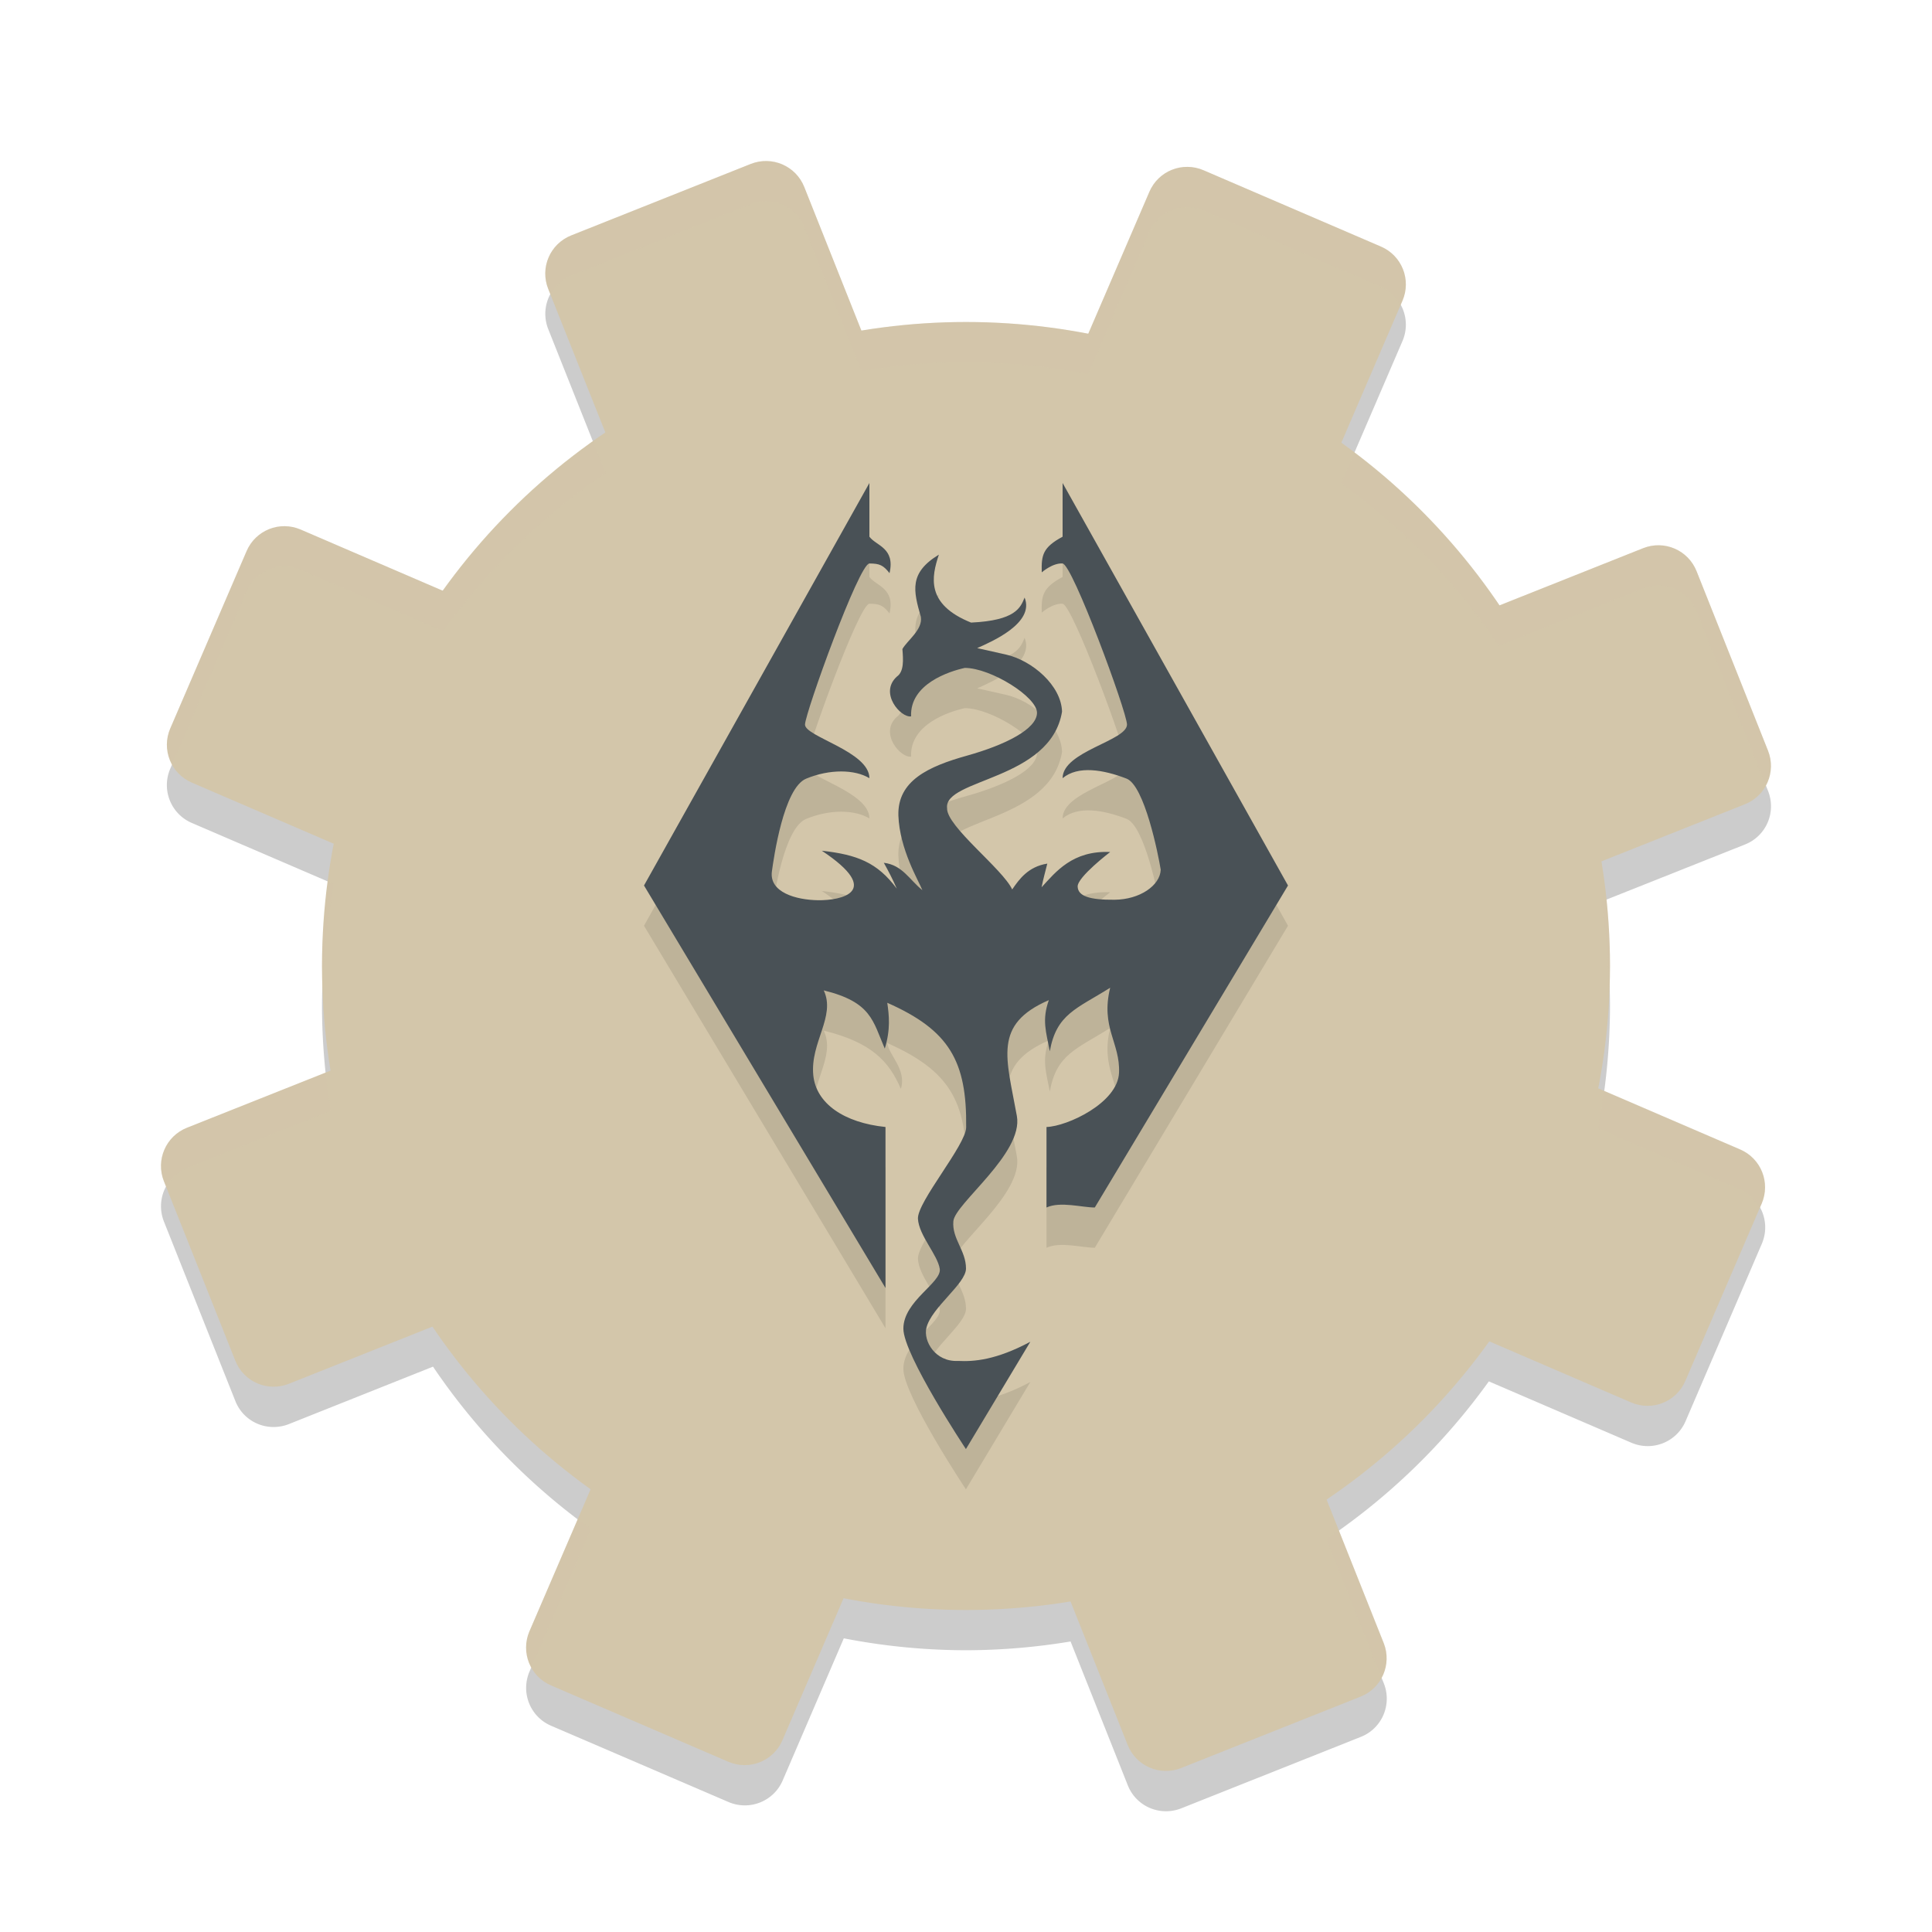 <svg xmlns="http://www.w3.org/2000/svg" width="24" height="24" version="1.1">
 <path style="opacity:0.2" d="M 9.525,2.5 C 9.459,2.499 9.39,2.511 9.324,2.537 L 7.096,3.424 C 6.832,3.529 6.706,3.826 6.811,4.09 L 7.523,5.879 A 8,8 0 0 0 5.506,7.84 L 3.736,7.078 C 3.476,6.966 3.175,7.085 3.062,7.346 l -0.947,2.203 c -0.112,0.261 0.007,0.562 0.268,0.674 l 1.766,0.76 A 8,8 0 0 0 4,12.5 8,8 0 0 0 4.109,13.799 l -1.787,0.711 c -0.264,0.105 -0.39,0.402 -0.285,0.666 l 0.887,2.229 c 0.105,0.264 0.402,0.39 0.666,0.285 l 1.789,-0.713 a 8,8 0 0 0 1.961,2.018 L 6.578,20.764 c -0.112,0.261 0.007,0.562 0.268,0.674 l 2.203,0.947 c 0.261,0.112 0.562,-0.007 0.674,-0.268 L 10.482,20.352 A 8,8 0 0 0 12,20.5 8,8 0 0 0 13.299,20.391 l 0.711,1.787 c 0.105,0.264 0.402,0.39 0.666,0.285 l 2.229,-0.887 c 0.264,-0.105 0.39,-0.402 0.285,-0.666 l -0.713,-1.789 a 8,8 0 0 0 2.018,-1.961 l 1.77,0.762 c 0.261,0.112 0.562,-0.007 0.674,-0.268 l 0.947,-2.203 c 0.112,-0.261 -0.007,-0.562 -0.268,-0.674 L 19.852,14.018 A 8,8 0 0 0 20,12.5 8,8 0 0 0 19.891,11.201 l 1.787,-0.711 c 0.264,-0.105 0.39,-0.402 0.285,-0.666 L 21.076,7.596 C 20.971,7.332 20.674,7.206 20.41,7.311 L 18.621,8.024 A 8,8 0 0 0 16.66,6.006 L 17.422,4.237 C 17.534,3.976 17.415,3.675 17.154,3.563 L 14.951,2.615 C 14.69,2.503 14.39,2.622 14.277,2.883 l -0.76,1.766 A 8,8 0 0 0 12,4.5 8,8 0 0 0 10.701,4.61 L 9.99,2.822 C 9.912,2.625 9.725,2.504 9.525,2.5 Z"/>
 <path style="fill:#d3c6aa" d="m 14.951,2.115 c -0.261,-0.112 -0.561,0.007 -0.673,0.268 L 12.062,7.528 9.991,2.323 C 9.886,2.06 9.589,1.932 9.325,2.037 L 7.097,2.924 C 6.833,3.029 6.705,3.325 6.81,3.589 L 8.882,8.794 3.736,6.579 C 3.475,6.466 3.175,6.586 3.063,6.847 L 2.115,9.049 c -0.112,0.261 0.007,0.561 0.268,0.673 L 7.528,11.938 2.323,14.009 c -0.264,0.105 -0.391,0.402 -0.287,0.665 l 0.887,2.229 c 0.105,0.264 0.402,0.391 0.665,0.287 l 5.205,-2.072 -2.216,5.146 c -0.112,0.261 0.007,0.561 0.268,0.673 l 2.202,0.948 c 0.261,0.112 0.561,-0.007 0.673,-0.268 l 2.216,-5.146 2.072,5.205 c 0.105,0.264 0.402,0.391 0.665,0.287 l 2.229,-0.887 c 0.264,-0.105 0.391,-0.402 0.287,-0.665 l -2.072,-5.205 5.146,2.216 c 0.261,0.112 0.561,-0.007 0.673,-0.268 l 0.948,-2.202 c 0.112,-0.261 -0.007,-0.561 -0.268,-0.673 l -5.146,-2.216 5.205,-2.072 C 21.94,9.886 22.068,9.589 21.963,9.325 L 21.076,7.097 C 20.971,6.833 20.675,6.705 20.411,6.81 l -5.205,2.072 2.216,-5.146 c 0.112,-0.261 -0.007,-0.561 -0.268,-0.673 z"/>
 <circle style="fill:#d3c6aa" cx="12" cy="12" r="8"/>
 <path style="opacity:0.1" d="M 10.8,6.5 8,11.5 l 3,5 v -2 c -0.515,-0.053 -0.862,-0.291 -0.897,-0.643 -0.04,-0.408 0.282,-0.729 0.13,-1.054 0.594,0.146 0.809,0.379 0.958,0.723 0.074,-0.24 -0.148,-0.415 -0.169,-0.569 0.772,0.341 0.99,0.726 0.98,1.548 -0.003,0.22 -0.61,0.926 -0.599,1.135 0.012,0.209 0.244,0.446 0.271,0.622 0.026,0.173 -0.452,0.398 -0.452,0.743 0,0.327 0.777,1.496 0.777,1.496 l 0.8,-1.333 c -0.425,0.227 -0.699,0.248 -0.898,0.238 -0.285,0.014 -0.432,-0.249 -0.393,-0.41 0.061,-0.254 0.492,-0.549 0.492,-0.738 0,-0.225 -0.176,-0.369 -0.157,-0.588 0.02,-0.219 0.872,-0.843 0.789,-1.306 -0.13,-0.723 -0.3,-1.138 0.397,-1.44 -0.088,0.249 -0.034,0.393 0.012,0.635 0.083,-0.464 0.332,-0.526 0.75,-0.789 -0.121,0.496 0.126,0.683 0.11,1.057 -0.016,0.374 -0.643,0.665 -0.901,0.673 v 1 c 0.172,-0.079 0.442,1.16e-4 0.6,0 L 16,11.5 13.2,6.5 v 0.667 c -0.246,0.133 -0.265,0.227 -0.259,0.443 0,0 0.137,-0.12 0.259,-0.11 0.122,0.01 0.796,1.836 0.8,2 -4e-6,0.203 -0.8,0.333 -0.8,0.667 0.192,-0.16 0.507,-0.106 0.794,0.005 0.223,0.086 0.394,0.939 0.425,1.132 -0.008,0.196 -0.259,0.37 -0.573,0.373 -0.314,0.003 -0.455,-0.046 -0.459,-0.164 -0.004,-0.118 0.404,-0.429 0.404,-0.429 -0.468,-0.021 -0.677,0.248 -0.852,0.438 0.023,-0.115 0.047,-0.196 0.071,-0.294 -0.238,0.038 -0.349,0.194 -0.436,0.321 -0.118,-0.255 -0.82,-0.786 -0.809,-1.01 -0.043,-0.367 1.286,-0.344 1.428,-1.198 -0.008,-0.324 -0.369,-0.637 -0.701,-0.711 -0.267,-0.059 -0.353,-0.079 -0.353,-0.079 0.179,-0.08 0.717,-0.31 0.589,-0.628 C 12.677,8.049 12.616,8.208 12.063,8.234 11.498,8.007 11.571,7.666 11.663,7.39 c -0.373,0.227 -0.317,0.448 -0.224,0.772 0.027,0.16 -0.171,0.295 -0.229,0.401 0.011,0.134 0.021,0.28 -0.069,0.342 -0.224,0.204 0.049,0.514 0.177,0.494 -0.017,-0.402 0.472,-0.559 0.667,-0.602 0.322,-3.4e-6 0.901,0.361 0.897,0.56 -0.004,0.2 -0.391,0.396 -0.87,0.53 -0.479,0.134 -0.864,0.311 -0.852,0.743 0.015,0.422 0.253,0.813 0.298,0.928 -0.16,-0.128 -0.248,-0.313 -0.479,-0.34 0.055,0.098 0.112,0.207 0.161,0.321 -0.242,-0.326 -0.493,-0.422 -0.931,-0.471 0.77,0.512 0.238,0.619 -0.047,0.615 -0.272,-0.004 -0.61,-0.097 -0.573,-0.36 0.022,-0.159 0.145,-1.035 0.425,-1.15 0.295,-0.122 0.606,-0.115 0.786,-0.006 0,-0.333 -0.805,-0.516 -0.8,-0.667 0.005,-0.151 0.672,-2 0.8,-2 0.128,0 0.173,0.022 0.25,0.12 0.073,-0.316 -0.168,-0.34 -0.25,-0.453 3e-6,-0.079 0,-0.667 0,-0.667 z"/>
 <path style="fill:#495156" d="M 10.8,6 8,11 l 3,5 v -2 c -0.515,-0.053 -0.862,-0.291 -0.897,-0.643 -0.04,-0.408 0.282,-0.729 0.13,-1.054 0.594,0.146 0.609,0.379 0.758,0.723 0.074,-0.24 0.053,-0.415 0.031,-0.569 0.772,0.341 0.99,0.726 0.98,1.548 -0.003,0.22 -0.61,0.926 -0.599,1.135 0.012,0.209 0.244,0.446 0.271,0.622 0.026,0.173 -0.452,0.398 -0.452,0.743 0,0.327 0.777,1.496 0.777,1.496 l 0.8,-1.333 c -0.425,0.227 -0.699,0.248 -0.898,0.238 -0.285,0.014 -0.432,-0.249 -0.393,-0.41 0.061,-0.254 0.492,-0.549 0.492,-0.738 0,-0.225 -0.176,-0.369 -0.157,-0.588 0.02,-0.219 0.872,-0.843 0.789,-1.306 -0.13,-0.723 -0.3,-1.138 0.397,-1.44 -0.088,0.249 -0.034,0.393 0.012,0.635 0.083,-0.464 0.332,-0.526 0.75,-0.789 -0.121,0.496 0.126,0.683 0.11,1.057 -0.016,0.374 -0.643,0.665 -0.901,0.673 v 1 c 0.172,-0.079 0.442,1.16e-4 0.6,0 L 16,11 13.2,6 v 0.667 c -0.246,0.133 -0.265,0.227 -0.259,0.443 0,0 0.137,-0.12 0.259,-0.11 0.122,0.01 0.796,1.836 0.8,2 -4e-6,0.203 -0.8,0.333 -0.8,0.667 0.192,-0.16 0.507,-0.106 0.794,0.005 0.223,0.086 0.394,0.939 0.425,1.132 -0.008,0.196 -0.259,0.37 -0.573,0.373 -0.314,0.003 -0.455,-0.046 -0.459,-0.164 -0.004,-0.118 0.404,-0.429 0.404,-0.429 -0.468,-0.021 -0.677,0.248 -0.852,0.438 0.023,-0.115 0.047,-0.196 0.071,-0.294 -0.238,0.038 -0.349,0.194 -0.436,0.321 -0.118,-0.255 -0.82,-0.786 -0.809,-1.01 -0.043,-0.367 1.286,-0.344 1.428,-1.198 -0.008,-0.324 -0.369,-0.637 -0.701,-0.711 -0.267,-0.059 -0.353,-0.079 -0.353,-0.079 0.179,-0.08 0.717,-0.31 0.589,-0.628 C 12.677,7.549 12.616,7.708 12.063,7.734 11.498,7.507 11.571,7.166 11.663,6.89 c -0.373,0.227 -0.317,0.448 -0.224,0.772 0.027,0.16 -0.171,0.295 -0.229,0.401 0.011,0.134 0.021,0.28 -0.069,0.342 -0.224,0.204 0.049,0.514 0.177,0.494 -0.017,-0.402 0.472,-0.559 0.667,-0.602 0.322,-3.4e-6 0.901,0.361 0.897,0.56 -0.004,0.2 -0.391,0.396 -0.87,0.53 -0.479,0.134 -0.864,0.311 -0.852,0.743 0.015,0.422 0.253,0.813 0.298,0.928 -0.16,-0.128 -0.248,-0.313 -0.479,-0.34 0.055,0.098 0.112,0.207 0.161,0.321 -0.242,-0.326 -0.493,-0.422 -0.931,-0.471 0.77,0.512 0.238,0.619 -0.047,0.615 -0.272,-0.004 -0.61,-0.097 -0.573,-0.36 0.022,-0.159 0.145,-1.035 0.425,-1.15 0.295,-0.122 0.606,-0.115 0.786,-0.006 0,-0.333 -0.805,-0.516 -0.8,-0.667 0.005,-0.151 0.672,-2 0.8,-2 0.128,0 0.173,0.022 0.25,0.12 0.073,-0.316 -0.168,-0.34 -0.25,-0.453 3e-6,-0.079 0,-0.667 0,-0.667 z"/>
 <path style="opacity:0.2;fill:#d3c6aa" d="M 9.525 2 C 9.459 1.999 9.39 2.011 9.324 2.037 L 7.096 2.924 C 6.832 3.029 6.706 3.326 6.811 3.59 L 6.84 3.662 C 6.895 3.559 6.978 3.471 7.096 3.424 L 9.324 2.537 C 9.39 2.511 9.459 2.499 9.525 2.5 C 9.725 2.504 9.912 2.624 9.99 2.822 L 10.701 4.609 A 8 8 0 0 1 12 4.5 A 8 8 0 0 1 13.518 4.648 L 14.277 2.883 C 14.39 2.622 14.69 2.503 14.951 2.615 L 17.154 3.562 C 17.265 3.61 17.344 3.696 17.396 3.795 L 17.422 3.736 C 17.534 3.476 17.415 3.175 17.154 3.062 L 14.951 2.115 C 14.69 2.003 14.39 2.122 14.277 2.383 L 13.518 4.148 A 8 8 0 0 0 12 4 A 8 8 0 0 0 10.701 4.109 L 9.99 2.322 C 9.912 2.124 9.725 2.004 9.525 2 z M 7.371 5.494 A 8 8 0 0 0 5.506 7.34 L 3.736 6.578 C 3.476 6.466 3.175 6.585 3.062 6.846 L 2.115 9.049 C 2.051 9.198 2.07 9.357 2.141 9.49 L 3.062 7.346 C 3.175 7.085 3.476 6.966 3.736 7.078 L 5.506 7.84 A 8 8 0 0 1 7.523 5.879 L 7.371 5.494 z M 16.822 5.629 L 16.66 6.006 A 8 8 0 0 1 18.621 8.023 L 20.41 7.311 C 20.674 7.206 20.971 7.332 21.076 7.596 L 21.934 9.752 C 22.002 9.623 22.021 9.471 21.963 9.324 L 21.076 7.096 C 20.971 6.832 20.674 6.706 20.41 6.811 L 18.621 7.523 A 8 8 0 0 0 16.822 5.629 z M 4.08 10.953 A 8 8 0 0 0 4 12 A 8 8 0 0 0 4.012 12.242 A 8 8 0 0 1 4.148 10.982 L 4.08 10.953 z M 19.955 11.176 L 19.891 11.201 A 8 8 0 0 1 19.988 12.258 A 8 8 0 0 0 20 12 A 8 8 0 0 0 19.955 11.176 z M 4.045 13.324 L 2.322 14.01 C 2.059 14.115 1.932 14.412 2.037 14.676 L 2.066 14.748 C 2.121 14.645 2.205 14.556 2.322 14.51 L 4.109 13.799 A 8 8 0 0 1 4.045 13.324 z M 19.92 13.547 A 8 8 0 0 1 19.852 14.018 L 21.617 14.777 C 21.728 14.825 21.807 14.911 21.859 15.01 L 21.885 14.951 C 21.997 14.69 21.878 14.39 21.617 14.277 L 19.92 13.547 z M 7.178 18.871 L 6.578 20.264 C 6.514 20.413 6.533 20.572 6.604 20.705 L 7.34 18.994 A 8 8 0 0 1 7.178 18.871 z M 16.629 19.006 A 8 8 0 0 1 16.477 19.121 L 17.16 20.838 C 17.228 20.709 17.248 20.557 17.189 20.41 L 16.629 19.006 z"/>
</svg>
